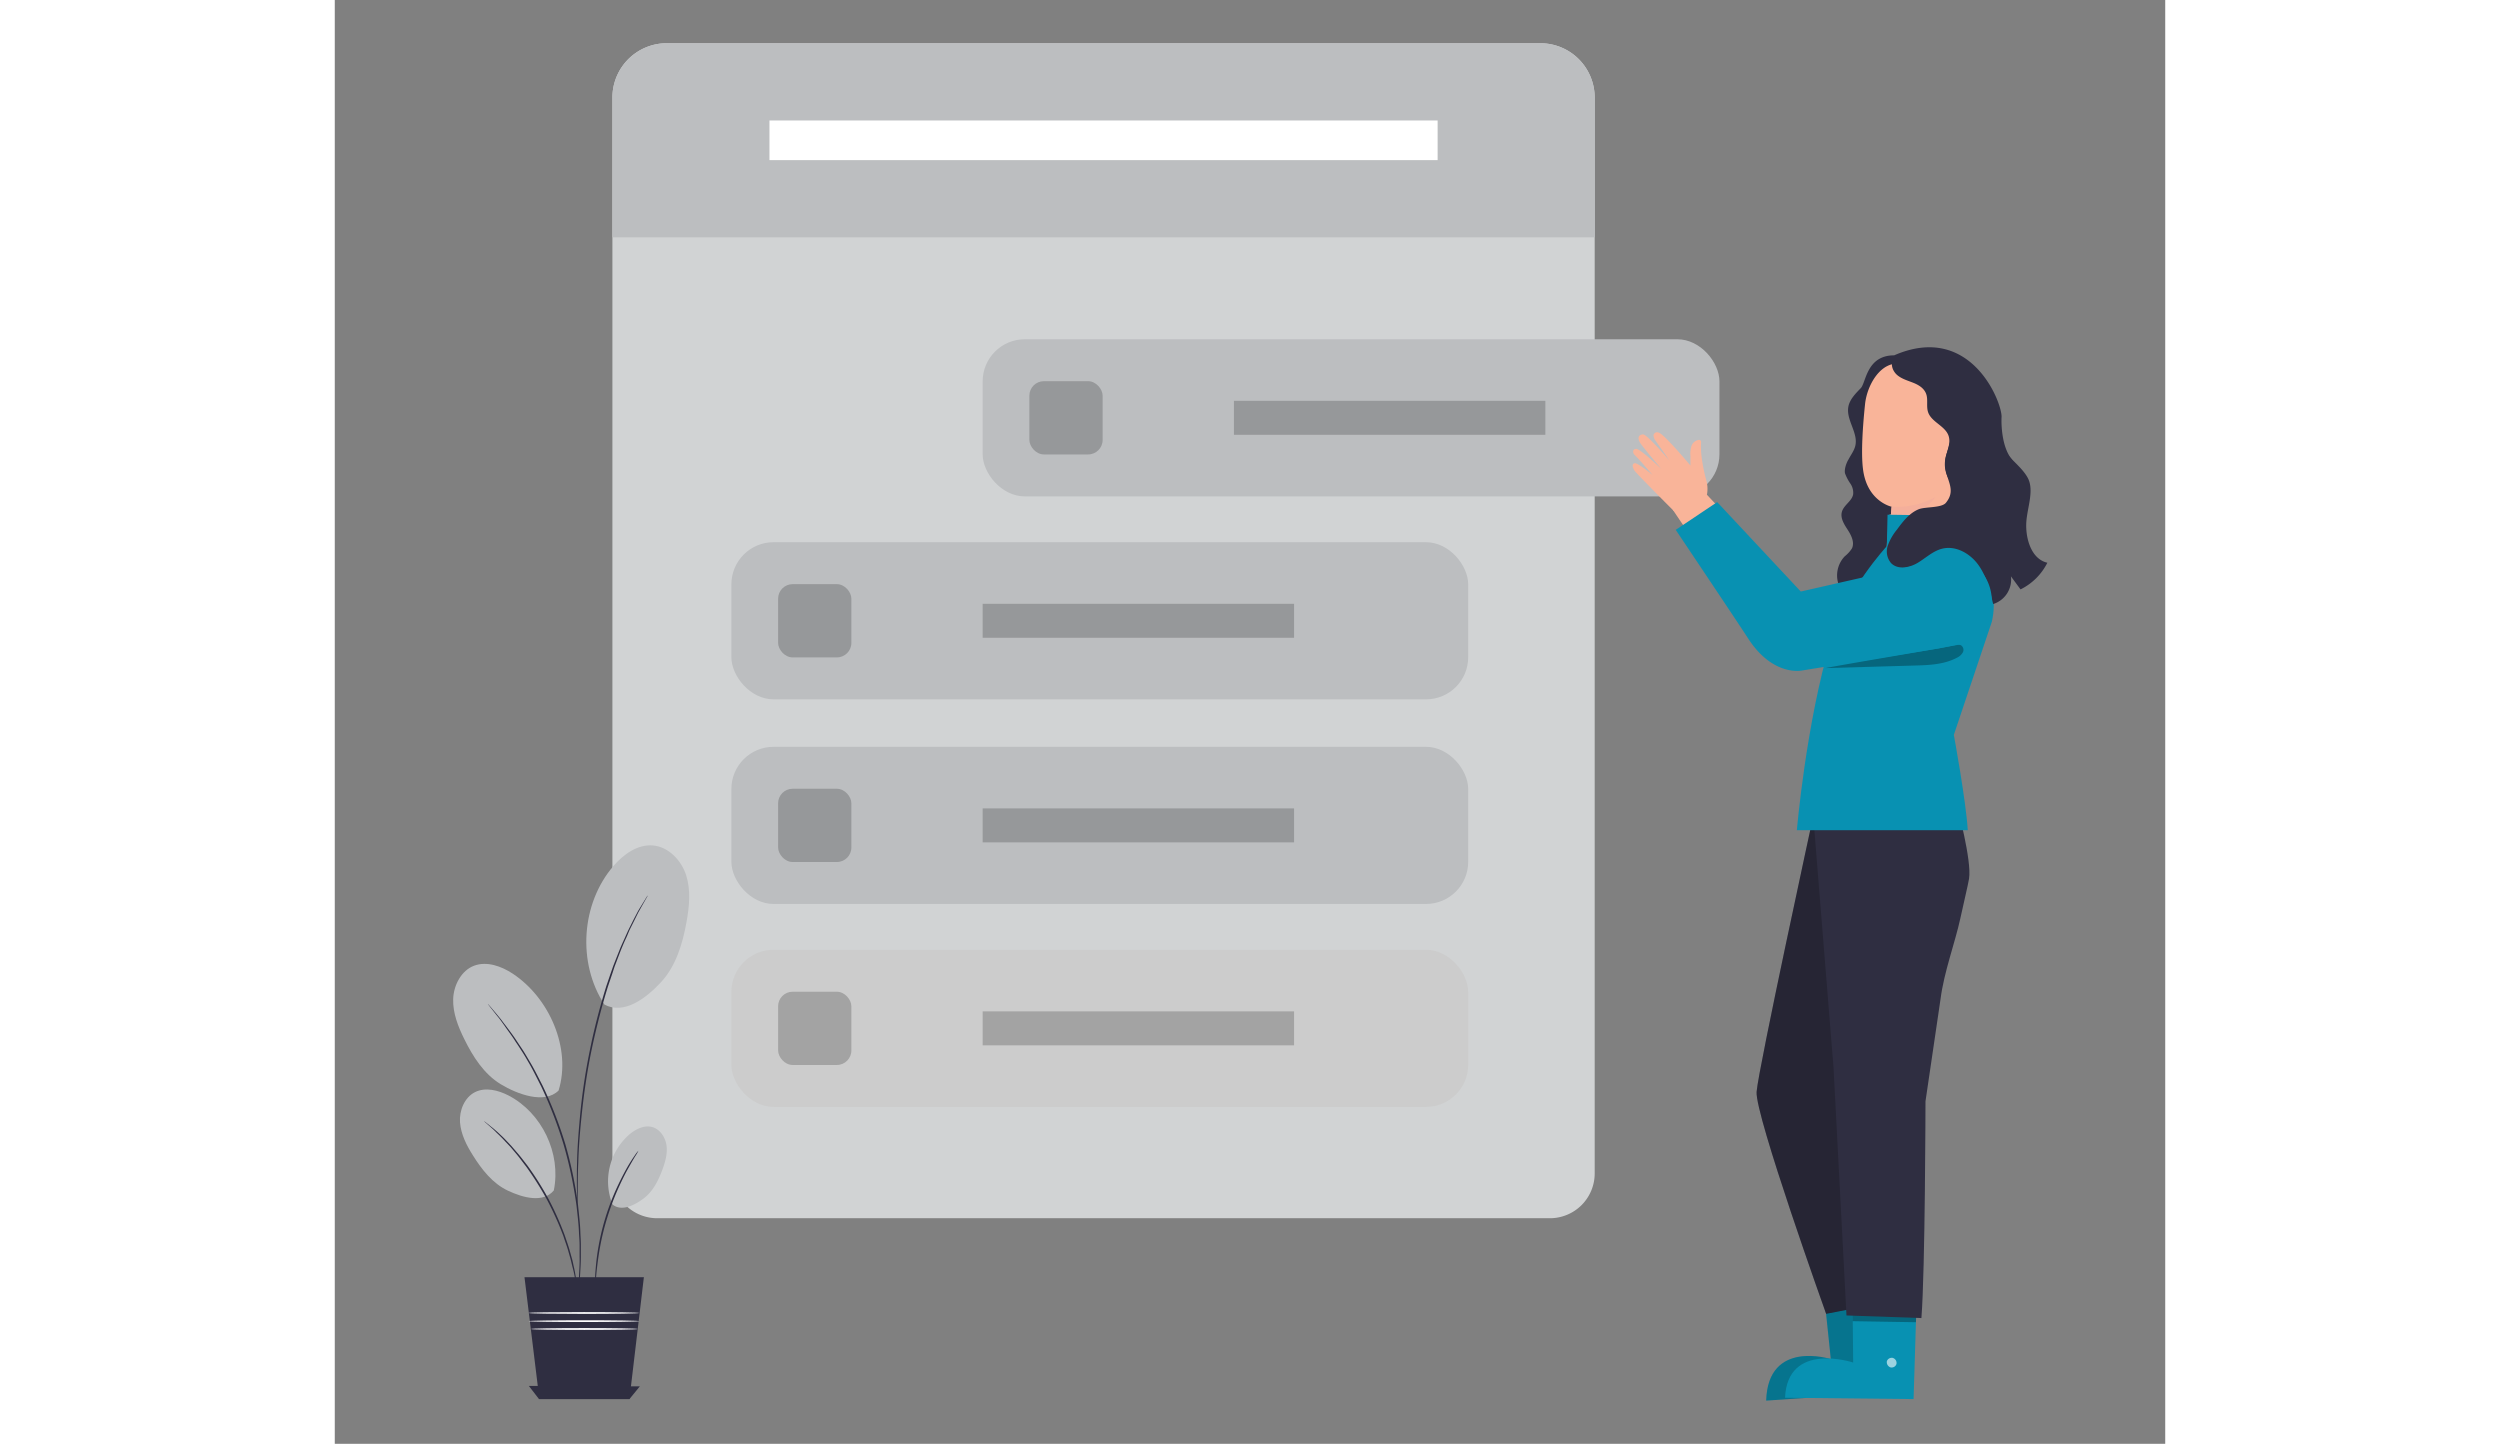  <!DOCTYPE svg PUBLIC "-//W3C//DTD SVG 1.1//EN" "http://www.w3.org/Graphics/SVG/1.1/DTD/svg11.dtd">

<svg id="b3d03e51-7f45-4ad6-91bb-bb4b82771342" class="w-1/2" data-name="Layer 1" xmlns="http://www.w3.org/2000/svg" width="865.76" height="500" viewBox="0 0 865.76 682.89">

<rect x="0" y="0" width="865.76" height="682.89" fill="#808080" stroke="none"/>

<defs>

<style xmlns="http://www.w3.org/1999/xhtml">*, ::after, ::before { box-sizing: border-box; }
img, svg { vertical-align: middle; }
</style>

<style xmlns="http://www.w3.org/1999/xhtml">*, body, html { -webkit-font-smoothing: antialiased; }
img, svg { max-width: 100%; }
</style>

</defs>

<path d="M157,20.45H570.21a25.7,25.7,0,0,1,25.7,25.7V555a21.19,21.19,0,0,1-21.19,21.19H152.5A21.19,21.19,0,0,1,131.31,555V46.15A25.7,25.7,0,0,1,157,20.45Z" fill="#d1d3d4"/>

<path d="M157,20.45H570.21a25.7,25.7,0,0,1,25.7,25.7v66.1a0,0,0,0,1,0,0H131.31a0,0,0,0,1,0,0V46.15A25.7,25.7,0,0,1,157,20.45Z" fill="#bcbec0"/>

<rect x="306.43" y="160.46" width="348.49" height="74.32" rx="19.93" fill="#bcbec0"/>

<rect x="328.53" y="180.29" width="34.65" height="34.65" rx="6.86" opacity="0.2"/>

<rect x="425.28" y="189.58" width="147.3" height="16.07" opacity="0.2"/>

<rect x="187.59" y="256.45" width="348.49" height="74.32" rx="19.93" fill="#bcbec0"/>

<rect x="209.69" y="276.29" width="34.65" height="34.65" rx="6.86" opacity="0.2"/>

<rect x="306.43" y="285.58" width="147.3" height="16.07" opacity="0.2"/>

<rect x="187.59" y="353.23" width="348.49" height="74.32" rx="19.93" fill="#bcbec0"/>

<rect x="209.69" y="373.06" width="34.65" height="34.65" rx="6.86" opacity="0.2"/>

<rect x="306.43" y="382.35" width="147.3" height="16.07" opacity="0.2"/>

<rect x="187.59" y="449.22" width="348.49" height="74.32" rx="19.93" fill="#ccc"/>

<rect x="209.69" y="469.06" width="34.65" height="34.65" rx="6.86" opacity="0.2"/>

<rect x="306.43" y="478.35" width="147.3" height="16.07" opacity="0.2"/>

<rect x="205.6" y="56.98" width="316.02" height="18.75" fill="#fff"/>

<path d="M127.51,475.09c-12.87-19.66-11-47.74,4.31-65.52,4.77-5.52,11.42-10.32,18.7-9.69s13.42,7,15.69,14.13,1.47,14.82.14,22.16c-1.85,10.28-5,20.8-12.11,28.45s-17.55,15.49-26.78,10.47" fill="#bcbec0"/>

<path d="M131.39,569.73a29.4,29.4,0,0,1,8.19-33.37c3-2.42,6.82-4.28,10.51-3.31s6.27,4.84,6.81,8.7-.59,7.78-1.93,11.44c-1.9,5.14-4.45,10.28-8.78,13.57s-10.48,6.38-14.74,3" fill="#bcbec0"/>

<path d="M103.61,563c3.54-17.48-5.64-36.66-21.43-44.86-4.9-2.51-10.92-4.06-15.86-1.58s-7.52,8.69-7.08,14.33,3.11,10.87,6.13,15.63c4.19,6.71,9.33,13.24,16.49,16.62s16.74,6,21.78-.14" fill="#bcbec0"/>

<path d="M105.84,515.84C112,496,101.57,472,84.16,460.51c-5.39-3.54-12.22-6-18.25-3.76S56.18,466,56,472.6s2.35,13,5.27,18.89c4.08,8.3,9.3,16.5,17.22,21.31s20.78,9.53,27.36,3" fill="#bcbec0"/>

<path d="M115,612.91a4.47,4.47,0,0,1-.2-.95c-.11-.73-.25-1.65-.41-2.78-.09-.61-.18-1.25-.28-2s-.3-1.52-.46-2.36a55.82,55.82,0,0,0-1.26-5.73c-.26-1.06-.52-2.17-.8-3.31s-.67-2.32-1-3.55c-.66-2.5-1.64-5-2.51-7.73a148.81,148.81,0,0,0-7.66-17,152,152,0,0,0-9.91-15.75c-1.76-2.26-3.34-4.49-5-6.41l-2.37-2.82L80.74,540c-1.44-1.63-2.87-3-4.11-4.17l-1.71-1.69-1.51-1.33L71.33,531c-.48-.44-.72-.68-.69-.7a5.46,5.46,0,0,1,.79.57l2.19,1.76,1.57,1.25L77,535.46c1.26,1.18,2.74,2.51,4.22,4.11l2.37,2.51L86,544.89c1.72,1.91,3.33,4.12,5.12,6.39a145.91,145.91,0,0,1,10,15.85,143.27,143.27,0,0,1,7.64,17.13c.91,2.74,1.87,5.31,2.51,7.8l1,3.58c.33,1.16.52,2.27.76,3.34.52,2.12.81,4.07,1.09,5.78l.39,2.38c.11.74.15,1.4.21,2,.1,1.14.19,2.07.25,2.8A4.3,4.3,0,0,1,115,612.91Z" fill="#2f2e41" data-secondary="true"/>

<path d="M114.53,616.48a1.34,1.34,0,0,1,0-.4,6.28,6.28,0,0,1,.08-1.14c.1-1.08.23-2.51.41-4.41.1-1,.2-2,.31-3.19s.13-2.44.19-3.76c.1-2.73.37-5.84.27-9.28v-5.39c0-1.88-.19-3.82-.29-5.84-.14-4-.68-8.32-1.17-12.84a202.54,202.54,0,0,0-6.09-28.84,202.88,202.88,0,0,0-10.63-27.58c-2.06-4-3.94-7.95-6-11.41-1-1.74-2-3.47-3-5s-2-3.14-3-4.55c-1.79-2.94-3.76-5.4-5.26-7.63-.8-1.11-1.53-2.15-2.23-3.09s-1.41-1.73-2-2.51l-2.75-3.47c-.27-.37-.51-.68-.7-.91s-.22-.33-.21-.34.11.09.29.27l.75.87,2.87,3.38,2.07,2.51c.73.92,1.47,2,2.29,3,1.61,2.2,3.56,4.65,5.4,7.52l3,4.5c1,1.58,2,3.31,3,5,2.12,3.46,4,7.34,6.1,11.41A194.93,194.93,0,0,1,109,541a196.69,196.69,0,0,1,6.06,29c.46,4.53,1,8.83,1.1,12.88.07,2,.24,4,.24,5.87v5.42c0,3.45-.25,6.56-.39,9.29-.1,1.37-.15,2.63-.26,3.76s-.28,2.23-.39,3.19l-.57,4.4a7.08,7.08,0,0,1-.16,1.14A1.84,1.84,0,0,1,114.53,616.48Z" fill="#2f2e41" data-secondary="true"/>

<path d="M148,423.62a2.48,2.48,0,0,1-.17.37l-.56,1-2.2,3.88c-.46.85-1,1.78-1.58,2.83l-1.71,3.46-2,4c-.73,1.46-1.26,3-2,4.56s-1.47,3.26-2.18,5-1.4,3.62-2.14,5.53c-.36,1-.74,1.93-1.11,2.92l-1,3.07c-.69,2.07-1.42,4.2-2.15,6.38-2.73,8.78-5.31,18.62-7.52,29S118,516.18,117,525.34s-1.63,17.47-1.82,24.44c-.17,3.48-.21,6.64-.22,9.42s-.07,5.15,0,7.1,0,3.4,0,4.51V572a2.67,2.67,0,0,1,0,.4,1.34,1.34,0,0,1,0-.4,6.49,6.49,0,0,0-.08-1.16c0-1.1-.13-2.6-.21-4.49s-.17-4.35-.17-7.12,0-6,.1-9.45c.12-7,.76-15.29,1.65-24.5a289.47,289.47,0,0,1,4.64-29.71c2.13-10.46,4.79-20.29,7.52-29.11.74-2.18,1.48-4.32,2.18-6.4.36-1,.71-2,1.07-3.06l1.14-2.92,2.19-5.53c.73-1.77,1.52-3.42,2.22-5s1.39-3.12,2.08-4.54l2-4,1.8-3.44c.56-1.05,1.15-2,1.64-2.8l2.35-3.85c.25-.41.45-.73.62-1S148,423.61,148,423.62Z" fill="#2f2e41" data-secondary="true"/>

<path d="M143.62,544.24a15.82,15.82,0,0,1-1.37,2.4c-.94,1.5-2.23,3.77-3.76,6.5s-3.18,6.17-4.88,10a125.35,125.35,0,0,0-4.72,12.75,118.7,118.7,0,0,0-3.29,13.2c-.77,4.1-1.25,7.85-1.62,11s-.5,5.72-.57,7.52a15.87,15.87,0,0,1-.23,2.75,17,17,0,0,1-.1-2.76,71.1,71.1,0,0,1,.32-7.52A106.1,106.1,0,0,1,124.84,589a114,114,0,0,1,8.07-26.13c1.73-3.83,3.46-7.21,5-10s3-4.94,4-6.4A18.18,18.18,0,0,1,143.62,544.24Z" fill="#2f2e41" data-secondary="true"/>

<polygon points="89.73 604.07 146.2 604.07 139.37 661.73 96.77 661.73 89.73 604.07" fill="#2f2e41" data-secondary="true"/>

<polygon points="91.8 655.51 96.59 661.73 139.37 661.73 144.3 655.7 91.8 655.51" fill="#2f2e41" data-secondary="true"/>

<path d="M144,621c0,.24-11.71.43-26.17.43S91.7,621.26,91.7,621s11.71-.41,26.17-.41S144,620.79,144,621Z" fill="#fff"/>

<path d="M144,624.87c0,.22-11.71.41-26.17.41s-26.13-.19-26.13-.41,11.71-.43,26.17-.43S144,624.63,144,624.87Z" fill="#fff"/>

<path d="M143.29,628.58c0,.24-11.28.43-25.25.43s-25.25-.19-25.25-.43,11.28-.43,25.25-.43S143.29,628.35,143.29,628.58Z" fill="#fff"/>

<path d="M793,217c-4.71-6-4.81-16.82-4.65-19.72.36-6.6-14.35-45.12-50.81-29.21h0c-13.07,0-13.28,12.9-15.76,15.49s-5.24,5.3-5.9,8.83c-1.15,6.27,4.79,12.35,3.28,18.53-.56,2.31-2.12,4.28-3.21,6.4h0c-1.18,1.89-2.1,5-1.6,6.68a21.91,21.91,0,0,0,2.48,4.72,7.65,7.65,0,0,1,1.33,5.08c-.57,3.16-4.2,4.93-5.24,8s.93,6.12,2.65,8.77,3.38,6,2,8.84a15.7,15.7,0,0,1-3.38,3.71,13.06,13.06,0,0,0-2.58,14.17l21-4.2q1.41-15,2.8-30c6.14,1.53,12.85-2.4,15.77-3.14l3.57-1.93c7.82,1.4,16.25.88,23.11-3.11s17,1.12,15.67-6.71C792.78,224.41,795.37,220,793,217Z" fill="#2f2e41" data-secondary="true"/>

<path d="M769.07,180.51l-28.54-8.4c-9.19-1.41-15.77,9.8-16.74,19-1.07,10.27-1.95,22.85-1,30.57,1.82,15.55,13.58,18,13.58,18s-2.06,22-2.24,27.52l35.15-18.05,4.44-62.93A5.44,5.44,0,0,0,769.07,180.51Z" fill="#f9b499"/>

<path d="M736.33,239.59A37.44,37.44,0,0,0,757,235.12c-.18,0-6.33,10.74-21,8.56Z" fill="#f4af9b"/>

<path d="M737.17,170.05a144.8,144.8,0,0,1,33.47,9.47c2.5,1,5.1,2.27,6.51,4.57s1.28,5.49,1.05,8.4L774.62,234l-1.48-.08c-4.21.7-4.57-1.49-7.64-4.56a14,14,0,0,1-3.81-11.92c.62-3.77,2.8-7.55,1.63-11.21-1.56-4.82-8.16-6.53-9.74-11.34-.91-2.8.12-6-.94-8.71S749,182,746.47,181s-5.32-1.79-7.44-3.57S735.61,172.33,737.17,170.05Z" fill="#2f2e41" data-secondary="true"/>

<path d="M704.34,611.65l3.25,31.18s-29.74-9.57-30.57,19.62l60.67-4.1-3.06-48.85Z" fill="#0891b2" data-primary="true"/>

<path d="M704.34,611.65l3.25,31.18s-29.74-9.57-30.57,19.62l60.67-4.1-3.06-48.85Z" opacity="0.2"/>

<g opacity="0.6">

<path d="M726.16,638.92a2.47,2.47,0,0,1,1.9,2.7,2.38,2.38,0,0,1-2.67,1.92,2.63,2.63,0,0,1-2-2.88,2.47,2.47,0,0,1,3-1.68" fill="#fff"/>

</g>

<path d="M699.83,383.49s-26.52,122-27.34,132.91,32.88,105,32.88,105l29-5.61s-1.84-138.89-2.77-141.61,7.4-71,7.4-71Z" fill="#2f2e41" data-secondary="true"/>

<path d="M699.83,383.49s-26.52,122-27.34,132.91,32.88,105,32.88,105l29-5.61s-1.84-138.89-2.77-141.61,7.4-71,7.4-71Z" opacity="0.2"/>

<path d="M717.85,613.11l.32,31.33s-31.07-10.31-32.23,16.66l60.79.63,1.49-47.93Z" fill="#0891b2" data-primary="true"/>

<g opacity="0.6">

<path d="M737,642.3a2.48,2.48,0,0,1,1.65,2.8,2.39,2.39,0,0,1-2.8,1.65,2.61,2.61,0,0,1-1.73-3,2.47,2.47,0,0,1,3.14-1.4" fill="#fff"/>

</g>

<g opacity="0.3">

<polygon points="717.92 619.32 717.96 624.89 747.85 625.38 748.01 620.35 717.92 619.32"/>

</g>

<path d="M767.38,381.61l-68.31,1.88L708.88,505,715,622.18l35.44,1.23c1.8-22.62,1.93-102.52,1.93-102.52l7.1-48.26c1.66-13,6.88-26.69,9.41-38.38,1.47-6.85,3.63-15.75,4.09-18.66C774.34,407,767.38,381.61,767.38,381.61Z" fill="#2f2e41" data-secondary="true"/>

<polygon points="664.17 250.2 646.68 231.53 632.89 241.18 646.68 261.58 664.17 250.2" fill="#f9b499"/>

<path d="M774.76,255.81,773.92,244l-39.5-.56-.33,14.87s-19.4,21-26.44,44.48c-11.83,39.55-16.12,89.88-16.12,89.88h80.84c-.84-13.93-6.59-45.09-6.59-45.09l18-53.6C788.21,274.68,774.76,255.81,774.76,255.81Z" fill="#0891b2" data-primary="true"/>

<path d="M734.55,258.05a25.11,25.11,0,0,1,4.32-7.55c2.8-3.82,5.88-7.83,10.29-9.64,3-1.22,10.75-.55,12.82-3,6.45-7.82-3-12.61.42-23.41,3.77-11.76,1.83-9.95,2.12-19.21L778.83,189c2.25,1.68,8.5,7.75,7.82,10.48a16.28,16.28,0,0,0,.54,9c2.2,6.91,9.81,11,13.4,17.27s-.48,15-.58,22.41,2.71,16.34,10,18a28,28,0,0,1-12.69,12.61l-4.54-6.17a12.12,12.12,0,0,1-8.41,13.1c-1.53-6.52-3.13-13.22-7.08-18.63s-10.8-9.23-17.26-7.49c-4.33,1.15-7.66,4.48-11.53,6.74s-9.33,3.22-12.42,0A8.51,8.51,0,0,1,734.55,258.05Z" fill="#2f2e41" data-secondary="true"/>

<g opacity="0.3">

<path d="M704.86,316c18.64-3.39,43.44-7.45,62.08-10.86a3.75,3.75,0,0,1,2.1,0,2.56,2.56,0,0,1,1,3.41,6.2,6.2,0,0,1-2.92,2.6c-6.12,3.2-13.28,3.46-20.18,3.64L704.86,316Z"/>

</g>

<path d="M765.4,263.41c4.89.61,8.07,1.4,13.79,7.57a12.26,12.26,0,0,1,1.7,2.4c6.36,11.2,1.76,26.62-10.43,30.89l-11.8,2.43L694,317.13s-13.76,3.09-25.58-15.25c-4.33-6.74-34.19-51.27-34.19-51.27l19.61-13.13,39.55,42.3Z" fill="#0891b2" data-primary="true"/>

<path d="M646.6,217.05a40.81,40.81,0,0,1-.37-8,.91.91,0,0,0-.81-1h-.21a4.33,4.33,0,0,0-3.6,3.14,11.76,11.76,0,0,0-.41,4.53v4.47s-12.44-14.9-15-15.57a1.75,1.75,0,0,0-2.34.81l0,0c-.46.74.47,2.48.47,2.48l7,10s-10.6-12.47-12.52-12.44-2.81,1.4-1.56,3.71c.91,1.7,10.17,12.61,10.17,12.61s-9.9-9.55-11.88-9.48-1.64,2.17-.6,3,8.41,9.4,8.41,9.4-7.16-6.05-8.61-5.6-.82,2.07-.07,3.37,18.72,19.26,18.72,19.26L649,234h0a15.11,15.11,0,0,0-.23-6.59A79.45,79.45,0,0,1,646.6,217.05Z" fill="#f9b499"/>

</svg>
